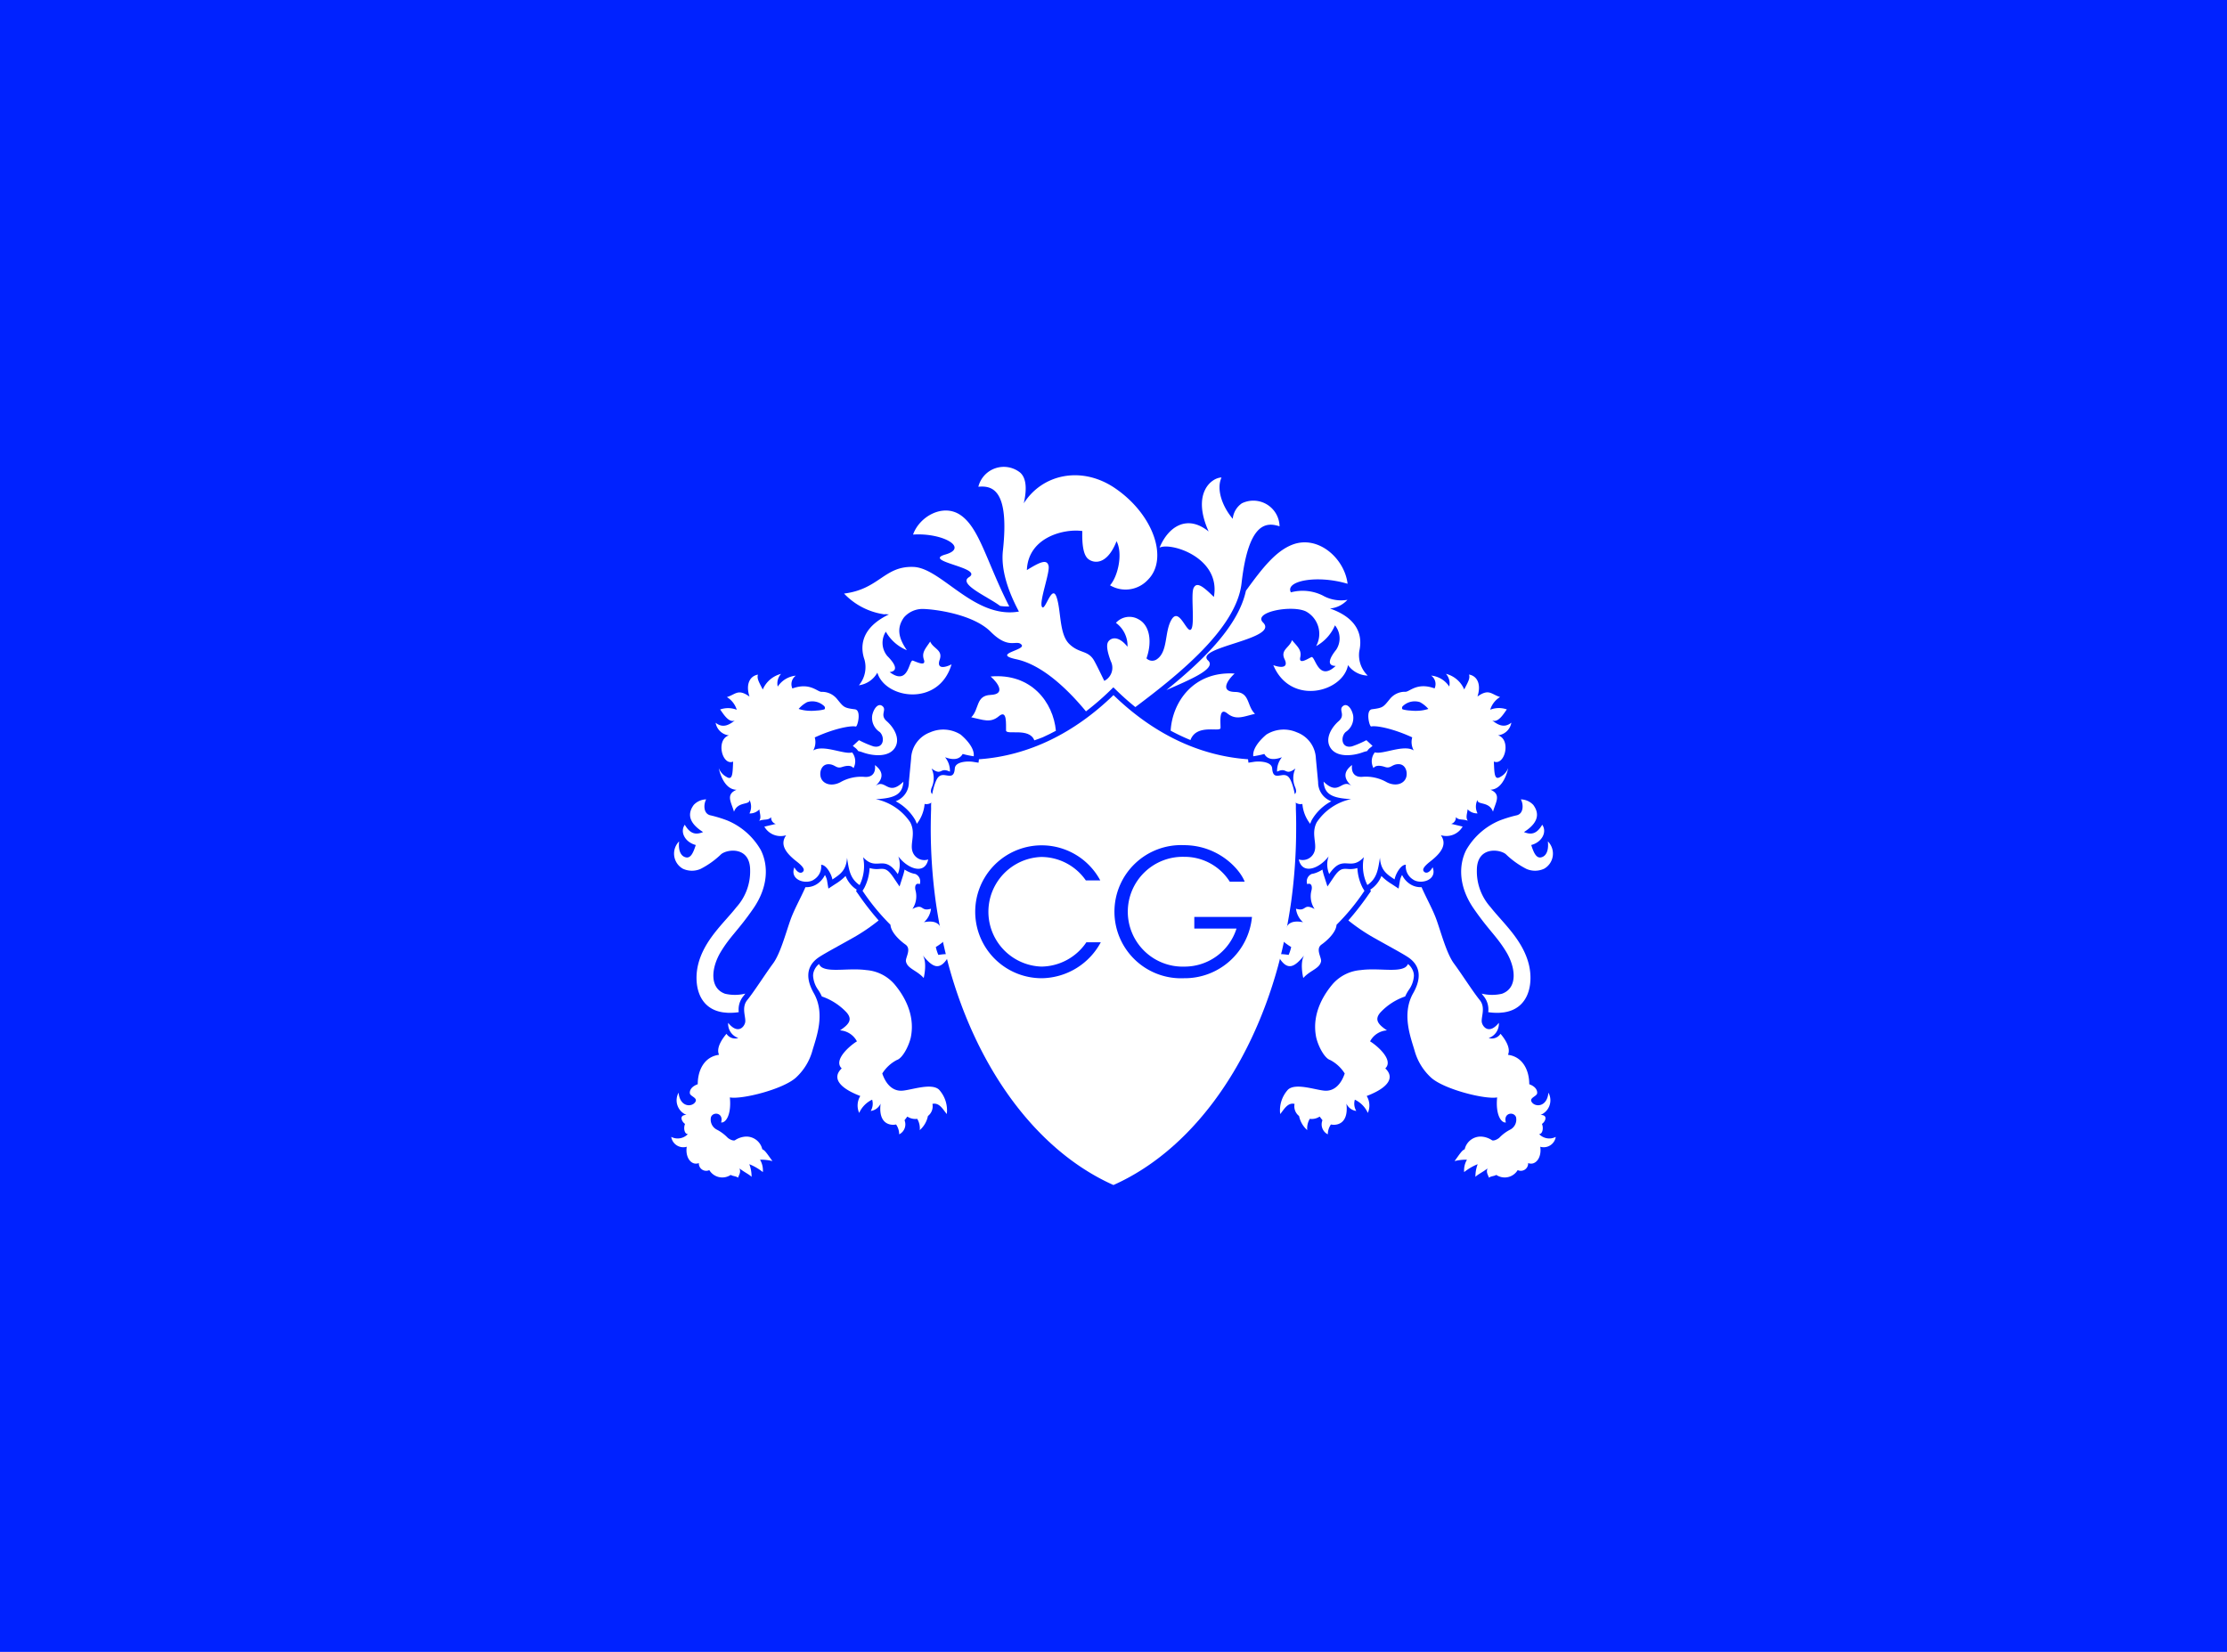 <svg xmlns="http://www.w3.org/2000/svg" width="341" height="253" viewBox="0 0 341 253"><defs><style>.cls-1{fill:#02f;}.cls-2{fill:#fff;}</style></defs><title>cg</title><g id="Layer_2" data-name="Layer 2"><g id="Layer_1-2" data-name="Layer 1"><rect class="cls-1" width="341" height="253"/><path class="cls-2" d="M114.127,152.182c-.124.165-.239.314-.345.441a3.2,3.2,0,0,0-.66,2.4,9.182,9.182,0,0,1-1.777.093l-.621-.062c-3.958-.581-4.481-4.547-3.843-7.25.906-3.84,4.055-6.515,5.867-8.844a8.188,8.188,0,0,0,2.114-5.652c.017-3.663-3.425-3.293-4.429-2.487a13.047,13.047,0,0,1-3.143,2.254,3.289,3.289,0,0,1-2.739-.026,2.658,2.658,0,0,1-.561-4.185c-.172,1.553.345,2.33,1.079,2.459s1.122-.82,1.467-1.9c-1.64-.43-2.459-1.984-1.683-3.106.82,1.381,1.64,1.6,2.805,1.122-2.88-1.812-1.948-3.436-1.437-4.152a2.689,2.689,0,0,1,1.911-.852c-.388.647-.519,2.25.734,2.459a20.047,20.047,0,0,1,2.459.755A10.608,10.608,0,0,1,116.5,130.2c1.165,2.33,1.165,5.609-1.165,8.974s-3.5,4.186-4.961,6.6-1.8,5.559.647,6.429A6.654,6.654,0,0,0,114.127,152.182Z"/><path class="cls-2" d="M131.729,167.863a2.8,2.8,0,0,0-.171,2.593,4.1,4.1,0,0,1,1.985-2.028,2.169,2.169,0,0,1-.216,1.726,1.929,1.929,0,0,0,1.51-1.122c-.388,3.236,1.6,3.365,2.373,3.193a2.716,2.716,0,0,1,.475,1.51,1.7,1.7,0,0,0,.819-2.157s.259-.345.432-.561a2.2,2.2,0,0,0,1.509.345,2.849,2.849,0,0,1,.389,1.726,3.894,3.894,0,0,0,1.251-2.158,1.884,1.884,0,0,0,.69-1.854c1.079-.259,1.64.906,2.2,1.552a4.7,4.7,0,0,0-1.208-3.753c-1.165-1.035-4.1.044-5.566.172s-2.545-.949-3.106-2.631a5.769,5.769,0,0,1,2.243-2.071c.821-.258,1.769-1.985,2.114-3.408.823-3.9-1.486-6.982-2.459-8.154a6.33,6.33,0,0,0-4.314-2.2c-2.545-.345-5.35.3-6.687-.345a1.11,1.11,0,0,1-.581-.589,2.471,2.471,0,0,0-.865,1.367,2.2,2.2,0,0,0-.044.44,4.117,4.117,0,0,0,.809,2.2,6.746,6.746,0,0,1,.528.961,9.314,9.314,0,0,1,3.777,2.436c.95,1.074.431,1.812-.992,2.761a3.142,3.142,0,0,1,2.589,1.683c-.969.569-3.692,2.839-2.331,4.142C127.374,165.063,128.453,166.615,131.729,167.863Z"/><path class="cls-2" d="M143.293,145.045c.733-.431,2.46-1.639,2.5-2.977a14.279,14.279,0,0,0-1.726.087c-.173-.475-.69-1.294-2.589-.906a3.246,3.246,0,0,0,1.079-2.071c-1.683.517-1.035-.906-2.848.043a3.492,3.492,0,0,0,.475-2.848c-.173-.69.086-1.209.647-.949a1.244,1.244,0,0,0-.683-1.569,3.417,3.417,0,0,1-.593-.151c-.02,0-.04,0-.062-.006l.006-.014a4.841,4.841,0,0,1-.991-.5,7.905,7.905,0,0,1-.243.946l-.526,1.645-.968-1.432c-.9-1.327-1.356-1.3-2.115-1.255a3.888,3.888,0,0,1-1.5-.136,7.488,7.488,0,0,1-.809,3.036l-.271.451a33.347,33.347,0,0,0,4.271,5.2c.086,1.294,1.7,2.61,2.287,3.02.992.69-.024,2.012.086,2.588.216,1.122,1.639,1.338,2.719,2.546.086-.345.517-2.416-.13-3.452,1.38,1.64,2.588,2.761,4.141-.216a9.666,9.666,0,0,0-1.768.13A6.271,6.271,0,0,1,143.293,145.045Z"/><path class="cls-2" d="M139.51,116.185l-.341,3.595a3.081,3.081,0,0,1-2.022,2.939,7.574,7.574,0,0,1,2.959,2.816,4.279,4.279,0,0,1,.278.64,5.725,5.725,0,0,0,1.194-3.043,1.322,1.322,0,0,0,1.588-1.5c-.594.169-.77-.382-.492-1.038a3.494,3.494,0,0,0-.029-2.886c1.643,1.218,1.224-.289,2.806.483a3.243,3.243,0,0,0-.746-2.213c1.817.678,2.454-.053,2.7-.5a14.173,14.173,0,0,0,1.692.352c.164-1.328-1.354-2.788-2.012-3.328a5,5,0,0,0-4.664-.336A4.443,4.443,0,0,0,139.51,116.185Z"/><path class="cls-2" d="M121.86,165.059a8.773,8.773,0,0,0,2.535-4.134c.579-2.005,2.028-5.616.218-8.805-1.967-3.465,0-5,.862-5.565.984-.639,3.313-1.879,5.393-3.063a28.856,28.856,0,0,0,3.67-2.517,43.457,43.457,0,0,1-3.147-4.054l-.316-.447.119-.2-.046-.033a4.447,4.447,0,0,1-1.672-2.078,7.891,7.891,0,0,1-1.556,1.229l-1.076.705-.211-1.269a2.82,2.82,0,0,0-.32-.817,3.441,3.441,0,0,1-1.164,1.358,2.953,2.953,0,0,1-1.817.508c-.772,1.751-1.738,3.44-2.3,5.027-.734,2.07-1.553,5.177-2.675,6.687s-2.933,4.357-3.926,5.565-.129,2.718-.345,3.5-1.208,1.726-2.589,0a2.294,2.294,0,0,0,1.553,2.329,1.589,1.589,0,0,1-1.811-.647c-.475.561-1.664,2.086-1.138,3.216-2.286.3-3.263,2.392-3.263,4.507-.949.345-1.251.906-1.208,1.38s1.2.679.863,1.295c-.475.862-2.373.906-2.589-1.381a2.417,2.417,0,0,0,1.208,3.408c-1.208,0-.733,1.036-.216,1.381-.258.561-.129,1.553.432,1.553a2.148,2.148,0,0,1-2.546.431,1.867,1.867,0,0,0,2.373,1.51c-.259,1.683.734,2.934,1.855,2.5a1.123,1.123,0,0,0,1.6,1.078,2.321,2.321,0,0,0,3.279.733c.346.216.82.173,1.122.432.13-.432.475-.82.216-1.424.776.6,1.553.949,1.855,1.294a5.39,5.39,0,0,0-.345-1.941,8.286,8.286,0,0,1,2.071,1.208,3.243,3.243,0,0,0-.432-1.9,7.445,7.445,0,0,1,1.9.215c-.82-1.121-1.122-1.639-1.554-1.811a2.5,2.5,0,0,0-2.5-1.942,3.3,3.3,0,0,0-1.682.561c-.216.13-.777-.086-1.122-.388A6.282,6.282,0,0,0,109.728,173a1.723,1.723,0,0,1-.862-1.9c.344-.906,1.984-.647,1.552.82.734.086,1.6-1.209,1.338-3.84C113.568,168.429,119.879,166.847,121.86,165.059Z"/><path class="cls-2" d="M139.712,130.376c-.388-1.208.561-2.761-.345-4.443A8.409,8.409,0,0,0,134.1,122.4c3.106-.13,4.1-.863,4.228-2.675-2.373,2.33-2.718-.518-4.271.647.949-.863,1.51-1.984-.087-3.192.13.949-.215,1.9-1.552,1.812a6.393,6.393,0,0,0-3.746.819c-1.424.734-2.761.237-3.019-.842-.195-.806.177-1.92,1.2-1.92s1.165.734,2.071.432,1.5-.215,1.758.174a2.188,2.188,0,0,0-.205-2.417c-1.165.388-4.424-1.261-5.956-.291a2.63,2.63,0,0,0,.235-2c2.891-1.337,5.486-1.852,6.288-1.669.26.044.9-2.509-.136-2.639-1.706-.213-1.726-.345-2.718-1.553a2.951,2.951,0,0,0-2.373-1.122c-.647.043-1.769-1.509-4.487-.517a1.6,1.6,0,0,1,.527-1.962,3.738,3.738,0,0,0-2.769,1.677,2.168,2.168,0,0,1,.507-1.95,4.152,4.152,0,0,0-2.8,2.4c-.518-1.035-.949-1.683-.733-2.286-1.295.216-1.9,1.553-1.295,3.365-1.769-1.251-2.083-.353-3.464.078a3.423,3.423,0,0,1,1.51,1.941,3.654,3.654,0,0,0-2.545-.043c.432.561,1.294,2.114,2.244,1.682-.82.648-1.812,1.252-2.935.346a2.341,2.341,0,0,0,2.071,1.941l-.089.013c-1.973.712-.975,4.68.7,4-.086,1.726-.043,2.977-1.035,2.33a2.588,2.588,0,0,1-1.166-1.338s.6,3.279,2.718,3.323c-1.725.733-.776,1.941-.388,3.365.6-1.643,2.443-.975,2.373-1.812a2.283,2.283,0,0,1-.006,2.071,1.976,1.976,0,0,0,1.521-.625c.039.586.351,1.288-.039,1.756.819-.313,1.363-.023,1.841-.564a.983.983,0,0,0,.715,1.04c-.031,0-1.724.417-1.756.412a2.871,2.871,0,0,0,3.341,1.321c-.95,1.337-.217,2.6,1.6,4.012,1.165.906,1.214,1.3.992,1.553-.3.345-.863.216-1.337-.647-.777,1.985,1.858,2.7,3.02,1.855a2.332,2.332,0,0,0,1.078-2.243c.777-.043,1.6,1.467,1.726,2.243,1.251-.819,2.114-1.423,2.243-3.321.3,1.984.5,3.192,1.924,4.184a6.534,6.534,0,0,0,.536-4.271c2.113,2.287,3.149-.6,5.306,2.589a3.723,3.723,0,0,0,.086-2.718c1.424,1.9,4.056,2.89,4.574.474A1.9,1.9,0,0,1,139.712,130.376Zm-16.133-22.833a2.624,2.624,0,0,1,2.536.531c.254.169.258.511.089.578a5.139,5.139,0,0,1-1.158.176,7.275,7.275,0,0,1-1.477.015,5.841,5.841,0,0,1-1.281-.263A4.552,4.552,0,0,1,123.579,107.543Z"/><path class="cls-2" d="M226.872,152.182c.125.165.241.314.345.441a3.2,3.2,0,0,1,.661,2.4,9.182,9.182,0,0,0,1.777.093l.621-.062c3.958-.581,4.481-4.547,3.843-7.25-.906-3.84-4.056-6.515-5.868-8.844a8.191,8.191,0,0,1-2.113-5.652c-.017-3.663,3.425-3.293,4.429-2.487a13.047,13.047,0,0,0,3.143,2.254,3.286,3.286,0,0,0,2.738-.026,2.658,2.658,0,0,0,.562-4.185c.172,1.553-.346,2.33-1.079,2.459s-1.122-.82-1.467-1.9c1.64-.43,2.459-1.984,1.683-3.106-.82,1.381-1.64,1.6-2.8,1.122,2.88-1.812,1.948-3.436,1.437-4.152a2.689,2.689,0,0,0-1.911-.852c.388.647.519,2.25-.734,2.459a20.047,20.047,0,0,0-2.459.755A10.6,10.6,0,0,0,224.5,130.2c-1.165,2.33-1.165,5.609,1.165,8.974s3.494,4.186,4.961,6.6,1.8,5.559-.647,6.429A6.659,6.659,0,0,1,226.872,152.182Z"/><path class="cls-2" d="M209.271,167.863a2.807,2.807,0,0,1,.171,2.593,4.1,4.1,0,0,0-1.986-2.028,2.177,2.177,0,0,0,.216,1.726,1.929,1.929,0,0,1-1.509-1.122c.388,3.236-1.6,3.365-2.373,3.193a2.716,2.716,0,0,0-.475,1.51,1.7,1.7,0,0,1-.819-2.157s-.259-.345-.432-.561a2.2,2.2,0,0,1-1.509.345,2.842,2.842,0,0,0-.389,1.726,3.894,3.894,0,0,1-1.251-2.158,1.884,1.884,0,0,1-.69-1.854c-1.079-.259-1.64.906-2.2,1.552a4.7,4.7,0,0,1,1.208-3.753c1.165-1.035,4.1.044,5.566.172s2.545-.949,3.106-2.631a5.772,5.772,0,0,0-2.244-2.071c-.82-.258-1.768-1.985-2.113-3.408-.824-3.9,1.486-6.982,2.458-8.154a6.336,6.336,0,0,1,4.315-2.2c2.545-.345,5.35.3,6.687-.345a1.11,1.11,0,0,0,.581-.589,2.471,2.471,0,0,1,.865,1.367,2.2,2.2,0,0,1,.044.44,4.117,4.117,0,0,1-.809,2.2,6.746,6.746,0,0,0-.528.961,9.314,9.314,0,0,0-3.777,2.436c-.951,1.074-.432,1.812.992,2.761a3.142,3.142,0,0,0-2.589,1.683c.968.569,3.691,2.839,2.33,4.142C213.626,165.063,212.547,166.615,209.271,167.863Z"/><path class="cls-2" d="M197.707,145.045c-.733-.431-2.46-1.639-2.5-2.977a14.279,14.279,0,0,1,1.726.087c.173-.475.69-1.294,2.589-.906a3.246,3.246,0,0,1-1.079-2.071c1.683.517,1.035-.906,2.848.043a3.492,3.492,0,0,1-.475-2.848c.172-.69-.086-1.209-.647-.949a1.244,1.244,0,0,1,.683-1.569,3.407,3.407,0,0,0,.592-.151c.021,0,.041,0,.062-.006l-.006-.014a4.791,4.791,0,0,0,.991-.5,8.3,8.3,0,0,0,.243.946l.527,1.645.968-1.432c.9-1.327,1.356-1.3,2.114-1.255a3.891,3.891,0,0,0,1.5-.136,7.472,7.472,0,0,0,.809,3.036l.271.451a33.461,33.461,0,0,1-4.271,5.2c-.087,1.294-1.7,2.61-2.287,3.02-.992.69.024,2.012-.086,2.588-.216,1.122-1.639,1.338-2.719,2.546-.086-.345-.517-2.416.13-3.452-1.38,1.64-2.588,2.761-4.141-.216a9.666,9.666,0,0,1,1.768.13A6.271,6.271,0,0,0,197.707,145.045Z"/><path class="cls-2" d="M201.49,116.185l.341,3.595a3.081,3.081,0,0,0,2.022,2.939,7.574,7.574,0,0,0-2.959,2.816,4.279,4.279,0,0,0-.278.64,5.725,5.725,0,0,1-1.194-3.043,1.322,1.322,0,0,1-1.588-1.5c.594.169.77-.382.492-1.038a3.494,3.494,0,0,1,.029-2.886c-1.643,1.218-1.224-.289-2.806.483a3.243,3.243,0,0,1,.746-2.213c-1.816.678-2.454-.053-2.7-.5a14.173,14.173,0,0,1-1.692.352c-.164-1.328,1.354-2.788,2.012-3.328a5,5,0,0,1,4.664-.336A4.443,4.443,0,0,1,201.49,116.185Z"/><path class="cls-2" d="M219.14,165.059a8.773,8.773,0,0,1-2.535-4.134c-.58-2.005-2.028-5.616-.218-8.805,1.967-3.465,0-5-.863-5.565-.984-.639-3.312-1.879-5.392-3.063a28.856,28.856,0,0,1-3.67-2.517,43.628,43.628,0,0,0,3.147-4.054l.316-.447-.119-.2.046-.033a4.447,4.447,0,0,0,1.672-2.078,7.862,7.862,0,0,0,1.556,1.229l1.076.705.211-1.269a2.82,2.82,0,0,1,.32-.817,3.441,3.441,0,0,0,1.164,1.358,2.953,2.953,0,0,0,1.817.508c.772,1.751,1.738,3.44,2.3,5.027.734,2.07,1.553,5.177,2.675,6.687s2.933,4.357,3.926,5.565.129,2.718.345,3.5,1.208,1.726,2.589,0a2.294,2.294,0,0,1-1.554,2.329,1.59,1.59,0,0,0,1.812-.647c.475.561,1.664,2.086,1.137,3.216,2.287.3,3.263,2.392,3.263,4.507.95.345,1.252.906,1.209,1.38s-1.2.679-.863,1.295c.475.862,2.373.906,2.589-1.381a2.417,2.417,0,0,1-1.208,3.408c1.208,0,.733,1.036.216,1.381.258.561.129,1.553-.432,1.553a2.148,2.148,0,0,0,2.546.431,1.868,1.868,0,0,1-2.373,1.51c.259,1.683-.734,2.934-1.856,2.5a1.123,1.123,0,0,1-1.6,1.078,2.319,2.319,0,0,1-3.278.733c-.346.216-.82.173-1.122.432-.13-.432-.475-.82-.216-1.424-.777.6-1.553.949-1.855,1.294a5.39,5.39,0,0,1,.345-1.941,8.286,8.286,0,0,0-2.071,1.208,3.243,3.243,0,0,1,.432-1.9,7.445,7.445,0,0,0-1.9.215c.82-1.121,1.122-1.639,1.553-1.811a2.5,2.5,0,0,1,2.5-1.942,3.3,3.3,0,0,1,1.682.561c.216.13.777-.086,1.122-.388A6.282,6.282,0,0,1,231.272,173a1.725,1.725,0,0,0,.862-1.9c-.344-.906-1.984-.647-1.553.82-.734.086-1.6-1.209-1.337-3.84C227.432,168.429,221.12,166.847,219.14,165.059Z"/><path class="cls-2" d="M198.871,131.627c.518,2.416,3.15,1.424,4.574-.474a3.718,3.718,0,0,0,.086,2.718c2.157-3.193,3.192-.3,5.306-2.589a6.527,6.527,0,0,0,.536,4.271c1.423-.992,1.622-2.2,1.924-4.184.129,1.9.992,2.5,2.243,3.321.13-.776.949-2.286,1.725-2.243a2.335,2.335,0,0,0,1.079,2.243c1.162.845,3.8.13,3.02-1.855-.474.863-1.036.992-1.337.647-.223-.253-.173-.647.992-1.553,1.813-1.41,2.546-2.675,1.6-4.012a2.871,2.871,0,0,0,3.341-1.321c-.032,0-1.725-.417-1.756-.412a.983.983,0,0,0,.715-1.04c.478.541,1.021.251,1.841.564-.391-.468-.078-1.17-.039-1.756a1.976,1.976,0,0,0,1.521.625,2.283,2.283,0,0,1-.006-2.071c-.07.837,1.772.169,2.373,1.812.388-1.424,1.337-2.632-.388-3.365,2.114-.044,2.717-3.323,2.717-3.323a2.582,2.582,0,0,1-1.165,1.338c-.992.647-.948-.6-1.035-2.33,1.677.685,2.675-3.283.7-4l-.089-.013a2.341,2.341,0,0,0,2.071-1.941c-1.123.906-2.115.3-2.935-.346.95.432,1.812-1.121,2.244-1.682a3.656,3.656,0,0,0-2.546.043,3.431,3.431,0,0,1,1.51-1.941c-1.38-.431-1.694-1.329-3.464-.078.6-1.812,0-3.149-1.294-3.365.216.6-.215,1.251-.733,2.286a4.154,4.154,0,0,0-2.8-2.4,2.168,2.168,0,0,1,.507,1.95,3.738,3.738,0,0,0-2.769-1.677,1.594,1.594,0,0,1,.526,1.962c-2.718-.992-3.839.56-4.486.517a2.954,2.954,0,0,0-2.374,1.122c-.991,1.208-1.011,1.34-2.717,1.553-1.036.13-.4,2.683-.136,2.639.8-.183,3.4.332,6.288,1.669a2.632,2.632,0,0,0,.234,2c-1.532-.97-4.79.679-5.955.291a2.188,2.188,0,0,0-.205,2.417c.258-.389.852-.476,1.758-.174s1.036-.432,2.071-.432,1.394,1.114,1.2,1.92c-.258,1.079-1.595,1.576-3.019.842a6.4,6.4,0,0,0-3.746-.819c-1.337.086-1.682-.863-1.552-1.812-1.6,1.208-1.036,2.329-.087,3.192-1.553-1.165-1.9,1.683-4.271-.647.129,1.812,1.121,2.545,4.228,2.675a8.409,8.409,0,0,0-5.263,3.538c-.906,1.682.043,3.235-.345,4.443A1.9,1.9,0,0,1,198.871,131.627Zm19.841-23.047a5.841,5.841,0,0,1-1.281.263,7.275,7.275,0,0,1-1.477-.015,5.139,5.139,0,0,1-1.158-.176c-.169-.067-.164-.409.088-.578a2.626,2.626,0,0,1,2.537-.531A4.552,4.552,0,0,1,218.712,108.58Z"/><path class="cls-2" d="M130.584,114.243l.433.346a1.89,1.89,0,0,1,.389.445,5.338,5.338,0,0,1,.728.212c1.541.552,4.07.814,4.971-.844.74-1.36-.246-3-1.337-3.953s.035-1.681-.61-2.268-1.367.291-1.6,1.367a2.583,2.583,0,0,0,1.134,2.558c.814.727.7,2.587-.959,2.209a15.244,15.244,0,0,1-2.205-.949Z"/><path class="cls-2" d="M210.164,114.243l-.432.346a1.917,1.917,0,0,0-.39.445,5.379,5.379,0,0,0-.728.212c-1.54.552-4.07.814-4.971-.844-.74-1.36.247-3,1.338-3.953s-.035-1.681.61-2.268,1.367.291,1.6,1.367a2.58,2.58,0,0,1-1.133,2.558c-.814.727-.7,2.587.959,2.209a15.291,15.291,0,0,0,2.205-.949Z"/><path class="cls-2" d="M144.755,84.93c-3.666,1.049,5.94,2.019,3.61,3.475-1.7,1.06,2.913,2.99,4.773,4.4a7.834,7.834,0,0,0,1.4.078c-3.489-6.854-4.556-12.047-7.5-14.018-2.657-1.779-6.247.228-7.231,3.011C144.292,81.568,148.42,83.88,144.755,84.93Z"/><path class="cls-2" d="M152.941,109.7c1.3-1.1,1.074,1.223,1.106,2.181.025.758,3.567-.5,4.33,1.511.429-.141.854-.3,1.278-.465q1.022-.46,2.024-1c-.4-4.343-3.756-8.864-9.991-8.313,1.18,1.033,2.307,2.725,0,2.82s-1.713,2.181-2.968,3.426C150.515,110.232,151.643,110.8,152.941,109.7Z"/><path class="cls-2" d="M145.7,101.751c-.963.5-2.337.8-1.814-.712s-.971-1.654-1.455-2.777c-.694,1.064-1.341,1.647-.964,2.759s-1.059.382-1.684.16-.6,3.978-3.558,1.756c1.47-.182.725-1.383-.355-2.455a3.158,3.158,0,0,1-.232-3.735,6.545,6.545,0,0,0,3.223,2.839c-1.227-1.786-1.656-3.352-.428-5.044a3.771,3.771,0,0,1,2.759-1.274c1.7,0,7.764.743,10.5,3.491,2.823,2.832,3.933,1.133,4.718,1.975s-4.655,1.408-.794,2.238c3.929.845,7.764,4.475,10.667,7.979a40.043,40.043,0,0,0,3.6-3.1l.595-.579.6.579c.9.874,1.826,1.686,2.768,2.446,6.424-4.827,15.474-12.009,16.261-18.962,1.078-9.537,3.9-9.343,5.82-8.725a4.015,4.015,0,0,0-5.768-3.525,3.254,3.254,0,0,0-1.4,2.376c-1.615-1.906-2.549-4.548-1.717-6.328-1.49.017-4.628,2.357-1.973,8.27-3.281-2.664-6.178-.758-7.513,2.472,1.719-.865,9.429,1.53,8.312,7.554-1.805-1.783-2.638-2.3-3.1-1.374s.233,5.708-.4,6.354-1.791-3.427-2.954-1.554-.5,5.031-2.369,6.178a1.235,1.235,0,0,1-1.495-.2c.91-2.586.492-5.091-1.231-5.987a2.771,2.771,0,0,0-3.446.552,4.329,4.329,0,0,1,1.772,3.658c-1.532-1.9-2.646-1.277-2.968-.747s-.095,1.614.407,2.96a2.244,2.244,0,0,1-.992,3.013c-.582-1.169-1.1-2.279-1.541-3.069-.95-1.692-2.259-1.057-3.827-2.587s-1.223-5.1-1.946-7.18-1.754,2.267-2.228,1.5,1.252-5.283,1.008-6.287-1.17-.683-3.322.66c.2-5.068,5.741-6.378,8.489-5.986-.056,2.063.158,3.627.863,4.246.782.688,2.878,1.127,4.381-2.687,1.031,2,.144,5.5-1,6.751a4.65,4.65,0,0,0,5.8-.845c3.187-3.173.886-10-5.05-14.036-5.07-3.447-11.1-2.185-13.955,2.327.449-2.006.463-3.8-.558-4.707a4.015,4.015,0,0,0-6.4,2.168c2.012-.179,4.806.252,3.759,9.793-.314,2.875.74,6.1,2.452,9.324-6.823,1.18-11.842-6.665-16.132-6.835-4.495-.178-5.226,3.4-10.64,4.08a10.53,10.53,0,0,0,6.158,3.179l.173-.028c.18.02.359.034.539.04-4.287,2.061-4.453,4.9-3.737,6.956a4.349,4.349,0,0,1-.859,3.9,3.849,3.849,0,0,0,2.822-1.933C135.558,107.069,143.779,108.291,145.7,101.751Z"/><path class="cls-2" d="M182.284,113.345c.95-2.572,4.6-1.121,4.605-1.861.008-.958-.273-3.271,1.052-2.207s2.439.472,4.226.056c-1.285-1.214-.741-3.314-3.051-3.353s-1.225-1.757-.069-2.818c-6.29-.4-9.542,4.369-9.794,8.75A31.715,31.715,0,0,0,182.284,113.345Z"/><path class="cls-2" d="M198.423,123.862a10.847,10.847,0,0,0-.546-3.726c-.339-.938-.622-1.544-1.556-1.414-.82.113-1.421.349-1.526-1.035-.077-1.031-1.891-1.135-2.77-1.006v0l-.861.135-.066-.526c-7.646-.537-14.644-4.048-20.6-9.827-5.955,5.779-12.954,9.29-20.6,9.827l-.065.526-.861-.135v0c-.88-.129-2.693-.025-2.771,1.006-.1,1.384-.705,1.148-1.525,1.035-.934-.13-1.217.476-1.556,1.414a10.847,10.847,0,0,0-.546,3.726q-.055,1.5-.058,3.014a82.553,82.553,0,0,0,.759,11.186,84.889,84.889,0,0,0,2,9.859c4.365,15.951,13.59,28.394,25.218,33.579,11.627-5.185,20.853-17.628,25.218-33.579a84.889,84.889,0,0,0,2-9.859,82.716,82.716,0,0,0,.758-11.186Q198.48,125.36,198.423,123.862Zm-38.941,25.964a10.177,10.177,0,1,1,8.993-14.98h-2.209a8.333,8.333,0,0,0-6.837-3.592,8.4,8.4,0,0,0,.027,16.789,8.411,8.411,0,0,0,6.891-3.725h2.208A10.426,10.426,0,0,1,159.482,149.826Zm21.816,0a10.2,10.2,0,1,1-.027-20.381c5.215,0,8.541,3.592,9.313,5.587H188.3a8.189,8.189,0,0,0-7-3.8,8.411,8.411,0,1,0,.08,16.815,8.341,8.341,0,0,0,7.955-5.826h-6.462v-1.783h8.83A10.344,10.344,0,0,1,181.3,149.826Z"/><path class="cls-2" d="M208.139,99.7c.482-2.128,0-4.926-4.491-6.5a4.138,4.138,0,0,0,2.675-1.33,5.719,5.719,0,0,1-3.808-.674,6.933,6.933,0,0,0-4.854-.471c-.939-1.748,3.972-2.723,8.684-1.314-.46-3.878-4.509-7.512-8.456-5.989-2.538.98-4.578,3.549-7.112,7.06-1.128,5.235-6.165,10.349-12.177,15.209,3.417-1.513,7.76-3.265,6.383-4.526-2.242-2.054,11-3.266,8.417-5.822-1.611-1.595,4.366-2.737,6.558-1.7a3.9,3.9,0,0,1,1.567,5.316,6.556,6.556,0,0,0,2.886-3.182,3.16,3.16,0,0,1,.187,3.737c-.955,1.186-1.56,2.464-.08,2.479-2.693,2.539-3.135-1.637-3.731-1.347s-1.942,1.176-1.691.029-.459-1.655-1.267-2.634c-.355,1.17-1.822,1.48-1.134,2.921s-.712,1.3-1.725.912c2.64,6.283,10.673,4.151,11.438-.006a3.847,3.847,0,0,0,3.021,1.607A4.352,4.352,0,0,1,208.139,99.7Z"/></g></g></svg>